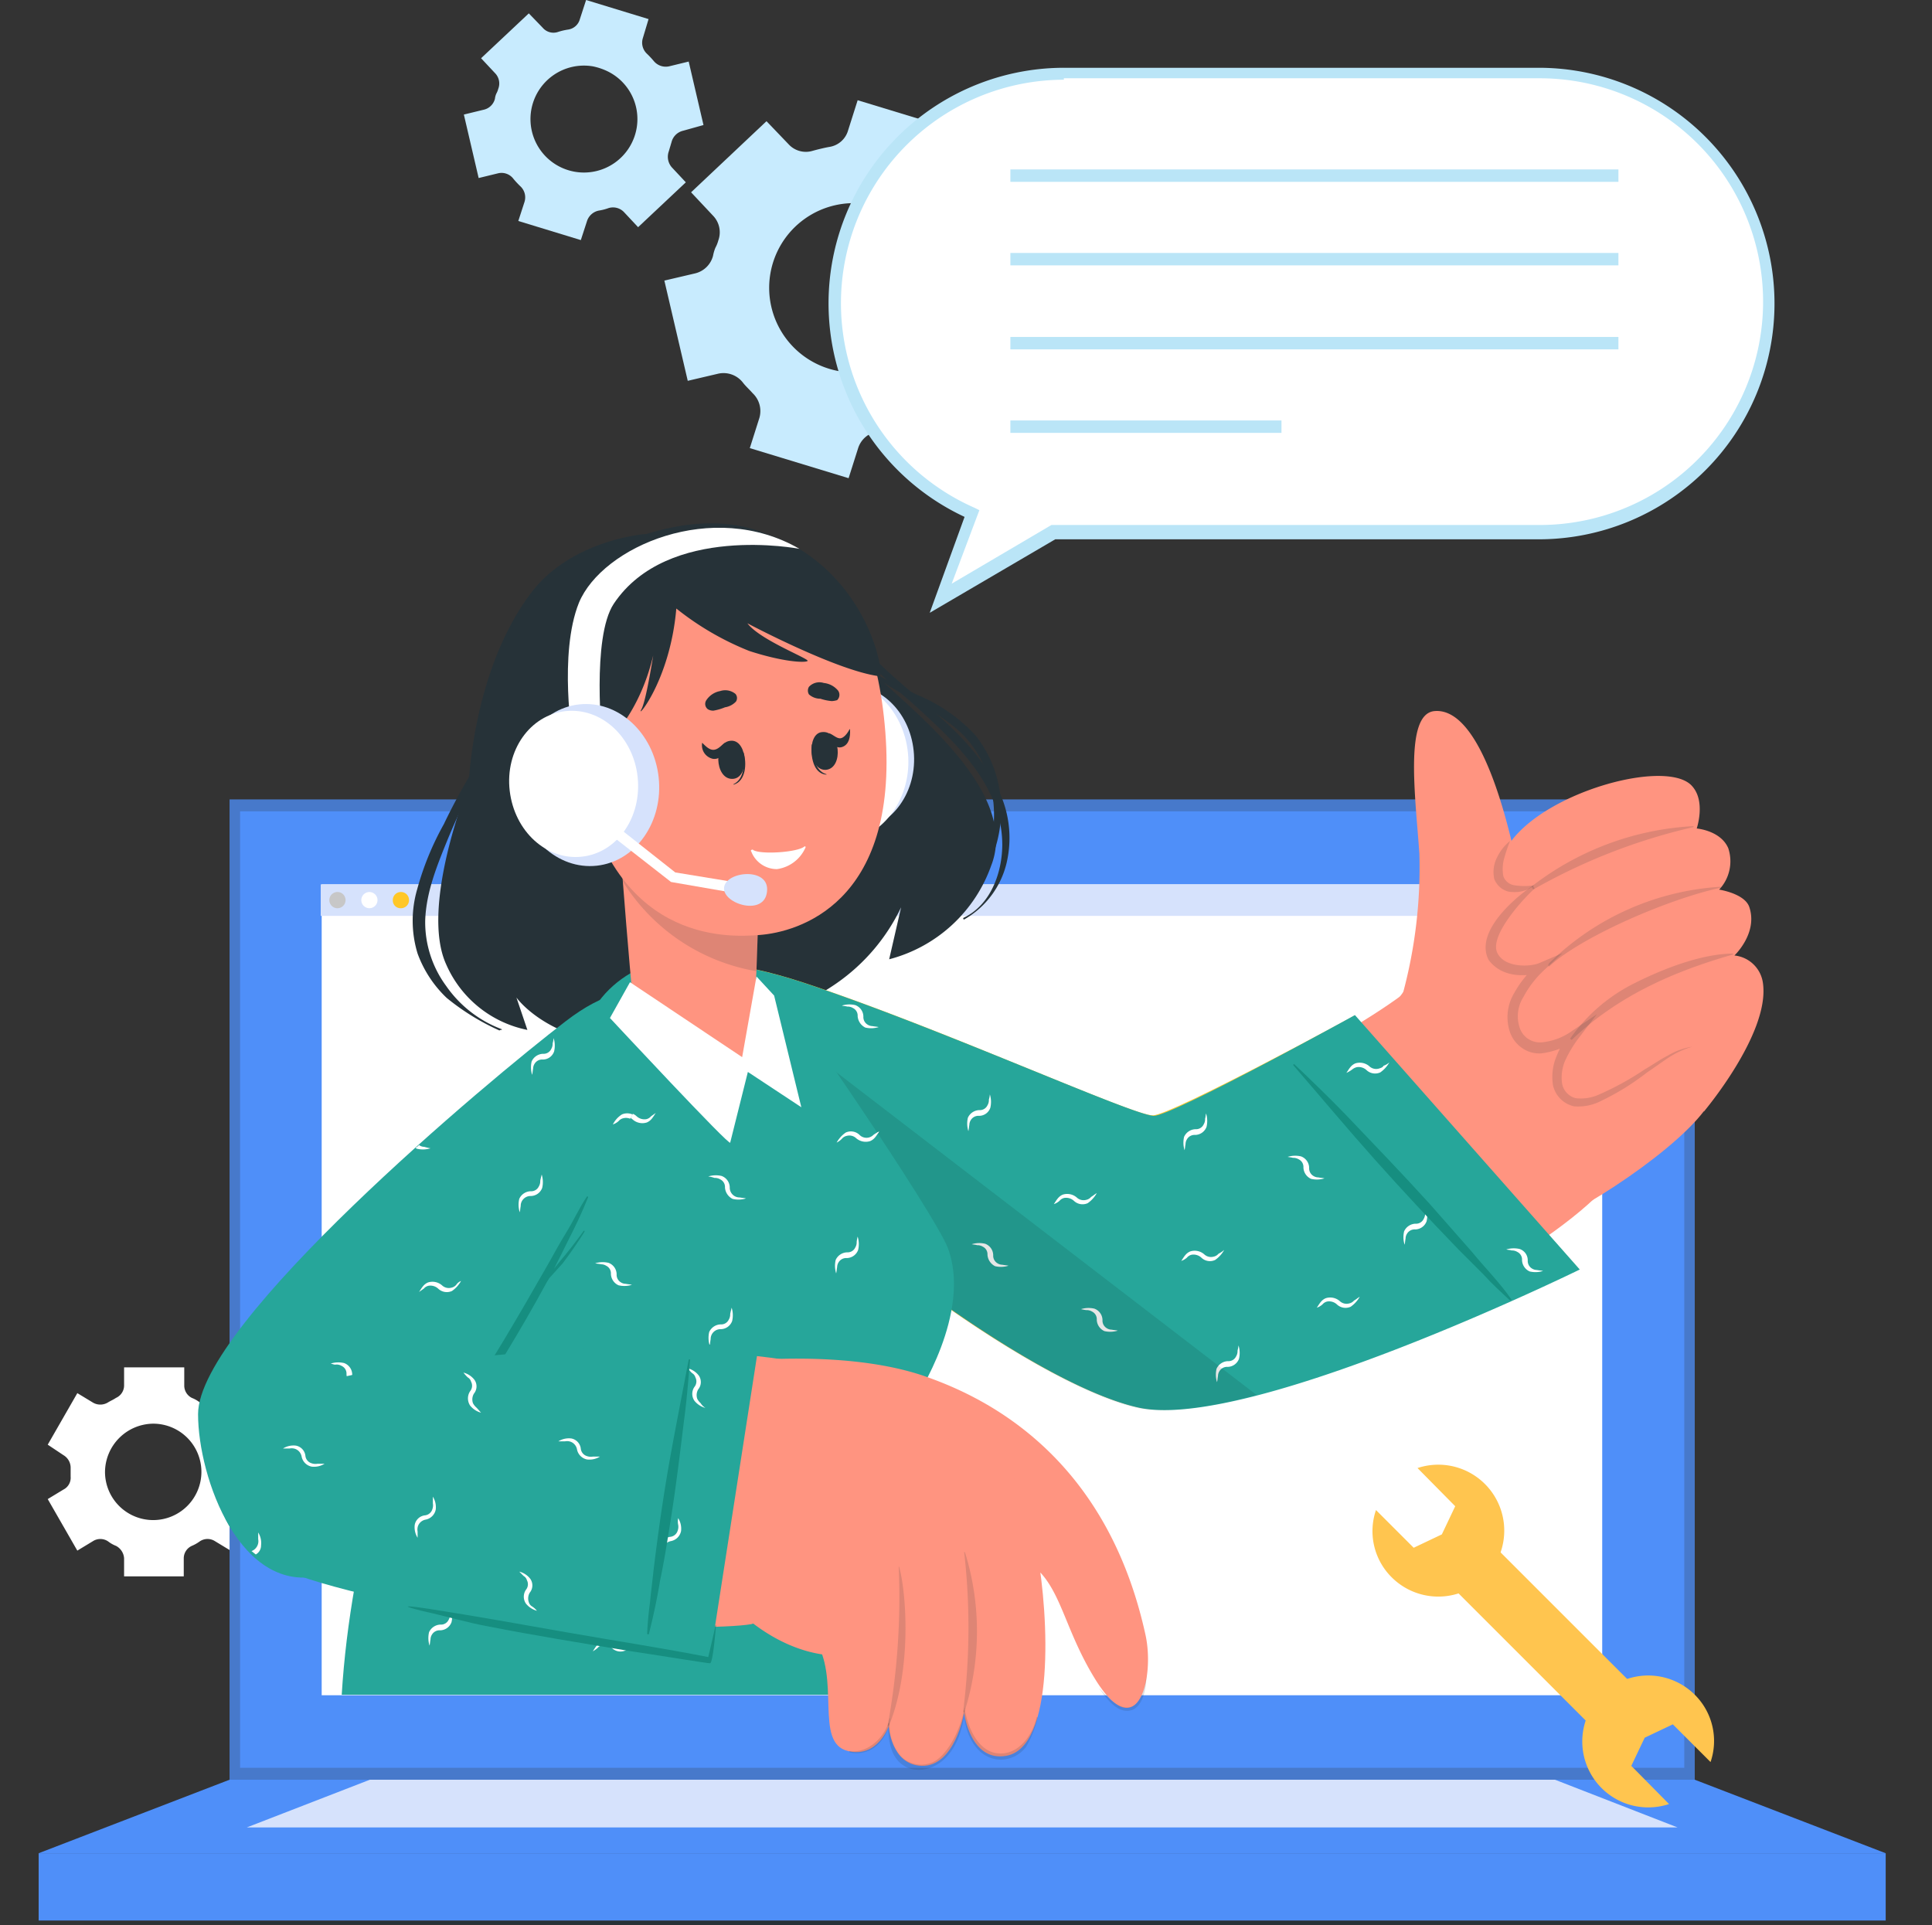 <svg xmlns="http://www.w3.org/2000/svg" width="197" height="196.319" viewBox="0 0 197 196.319">
    <rect x="0" y="0" width="197" height="196.319" fill="#333333" stroke="none"/>
    <defs>
        <style>
            .cls-1{fill:#fff}.cls-2,.cls-9{fill:#263238}.cls-4{fill:#4f8ff9}.cls-5{fill:#d6e2fc}.cls-7{fill:#ffc727}.cls-8{fill:#ff9480}.cls-9{opacity:.15}.cls-10{fill:#26a69a}.cls-11{fill:#168e80}.cls-13{fill:#dd6a57}.cls-14{fill:#ffc54f}.cls-15{fill:#c8ebfe}.cls-16{fill:#bae5f7}
        </style>
    </defs>
    <g id="Support_maintenance1" transform="translate(-47.5 -49)">
        <g id="Group_11405" transform="translate(47.5 49)">
            <path id="Path_2969" d="M59.106 344.455a1.487 1.487 0 0 1 .73 1.314v.876a1.35 1.35 0 0 1-.73 1.314l-1.606.973 3.017 5.256 1.606-.973a1.4 1.4 0 0 1 1.557.049 3.147 3.147 0 0 0 .779.438 1.546 1.546 0 0 1 .827 1.265v1.849h6.084v-1.849a1.394 1.394 0 0 1 .83-1.267 4.024 4.024 0 0 0 .779-.438 1.4 1.4 0 0 1 1.557-.049l1.606.973 3.017-5.3-1.606-.973a1.487 1.487 0 0 1-.73-1.314v-.876a1.467 1.467 0 0 1 .73-1.363l1.606-.973-3.017-5.256-1.606.973a1.4 1.4 0 0 1-1.557-.049 3.147 3.147 0 0 0-.779-.438 1.4 1.4 0 0 1-.779-1.265V335.5h-6.134v1.849a1.394 1.394 0 0 1-.827 1.265c-.292.195-.535.292-.779.438a1.492 1.492 0 0 1-1.557.049l-1.606-.973-3.018 5.256zm9.149-3.212a4.915 4.915 0 1 1-4.915 4.915 4.965 4.965 0 0 1 4.915-4.915z" class="cls-1" transform="translate(-52.633 -196.072)"/>
            <g id="freepik--Desk--inject-2" transform="translate(0 195.881)">
                <path id="Path_2970" d="M47.5 451.743l24.625-.146 24.625-.049L146 451.5l49.25.049 24.625.049 24.625.146-24.625.049-24.625.049-49.25.1-49.25-.1-24.625-.049z" class="cls-2" transform="translate(-47.5 -451.5)"/>
            </g>
            <g id="freepik--Device--inject-2" transform="translate(3.942 81.516)">
                <path id="Path_3355" fill="#4779cb" d="M0 0h149.4v99.96H0z" transform="translate(19.466)"/>
                <path id="Path_3353" d="M0 0h147.263v97.527H0z" class="cls-4" transform="translate(20.537 1.217)"/>
                <path id="Path_3354" d="M0 0h188.337v6.862H0z" class="cls-4" transform="translate(0 107.455)"/>
                <path id="Path_2971" d="M55.6 429.395l19.466-7.495h149.4l19.466 7.495z" class="cls-4" transform="translate(-55.6 -321.94)"/>
                <path id="Path_2972" d="M99.2 426.767l12.556-4.867h120.838l12.507 4.867z" class="cls-5" transform="translate(-77.982 -321.94)"/>
                <path id="Rectangle_1124" d="M0 0H130.571V82.684H0z" class="cls-1" transform="translate(28.859 8.663)"/>
                <path id="Rectangle_1125" d="M0 0H130.717V3.212H0z" class="cls-5" transform="translate(28.762 8.663)"/>
                <path id="Path_2973" fill="#c7c7c7" d="M118.155 236.727a.827.827 0 1 1-.827-.827.82.82 0 0 1 .827.827z" transform="translate(-86.862 -226.459)"/>
                <circle id="Ellipse_173" cx=".827" cy=".827" r=".827" class="cls-1" transform="translate(32.898 9.441)"/>
                <path id="Path_2974" d="M131.455 236.727a.82.82 0 0 1-.827.827.792.792 0 0 1-.827-.827.82.82 0 0 1 .827-.827.82.82 0 0 1 .827.827z" class="cls-7" transform="translate(-93.69 -226.459)"/>
            </g>
            <g id="freepik--Character--inject-2" transform="translate(20.196 53.36)">
                <path id="Path_2975" d="M148.807 165.728c-5.986 7.884-6.375 19.564-6.375 19.564s-5.013 12.41-2.287 18.347a11.509 11.509 0 0 0 8.273 6.667L147.3 207s2.871 4.137 10.609 4.867 17.228-2.969 22.046-6.327a19.81 19.81 0 0 0 6.57-7.738l-1.217 5.3a15.067 15.067 0 0 0 10.415-9.587c3.212-8.273-10.707-17.617-12.118-19.9-1.411-2.239-5.207-19.418-23.068-13.87.047-.051-7.594.533-11.73 5.983z" class="cls-2" transform="translate(-114.838 -158.645)"/>
                <path id="Path_2976" d="M142.99 235.469a12.043 12.043 0 0 1-5.6-4.38 10.952 10.952 0 0 1-2.141-6.716c.1-2.871 1.217-5.6 2.287-8.225 1.119-2.725 2.482-5.353 3.553-8.127a.131.131 0 0 0-.243-.1 63.124 63.124 0 0 0-3.7 6.667 29.541 29.541 0 0 0-2.725 6.667 11.441 11.441 0 0 0 .049 6.521 11.83 11.83 0 0 0 2.969 4.526 24.034 24.034 0 0 0 5.353 3.309c.049 0 .1 0 .1-.049.243 0 .195-.049.1-.1z" class="cls-2" transform="translate(-112.087 -183.905)"/>
                <path id="Path_2977" d="M233.961 189.567c-3.115-6.083-9.49-9.344-13.772-14.405-2.287-2.774-4.283-5.937-7.105-8.176-.049-.049-.146.049-.1.1 2.385 2.093 3.942 4.721 5.791 7.251a45.1 45.1 0 0 0 6.525 6.763c4.234 3.845 9.3 8.322 9.344 14.551 0 2.871-1.168 6.181-3.942 7.495-.1.049 0 .243.1.146a9.029 9.029 0 0 0 4.283-5.743 11.15 11.15 0 0 0-1.124-7.982z" class="cls-2" transform="translate(-152.64 -162.92)"/>
                <path id="Path_2978" d="M240.768 200.644a12.059 12.059 0 0 0-2.579-6.716 16.78 16.78 0 0 0-5.937-4.137c-2.482-1.168-5.11-2.287-6.911-4.526-.049-.1-.243.049-.1.1 2.871 3.65 7.495 4.915 10.95 7.835 3.942 3.309 4.721 8.906 3.066 13.626a19.146 19.146 0 0 1-5.207 7.495c-.049.049 0 .1.049.049 3.847-3.458 7.059-8.324 6.669-13.726z" class="cls-2" transform="translate(-158.912 -172.294)"/>
                <path id="Path_2979" d="M190 262.475c5.937 6.278 36.4 35.721 49.737 32.947 16.108-3.309 34.893-13.14 42.193-20.1 4.137-3.893-15.67-23.652-19.758-20.634-6.473 4.769-22.143 12.8-24.917 13.918s-26.085-10.853-39.663-15.622c-12.261-4.184-11.725 5.111-7.592 9.491z" class="cls-8" transform="translate(-139.488 -206.531)"/>
                <path id="Path_2980" d="M370.086 251.191c-3.6 4.769-14.7 11.68-18.055 12.264-3.309.633-15.67-17.909-14.6-21.17s14.405-18.444 20.294-19.953 16.108 23.944 12.361 28.859z" class="cls-8" transform="translate(-216.496 -191.305)"/>
                <path id="Path_2981" d="M341.4 226.844a49.278 49.278 0 0 0 1.7-14.308c-.389-5.743-1.557-14.21 1.509-14.551 6.327-.633 9.3 20.488 9.3 20.488s-.146 9.539-6.375 10.707a6.146 6.146 0 0 1-6.134-2.336z" class="cls-8" transform="translate(-218.567 -178.833)"/>
                <path id="Path_2982" d="M360.925 221.034c-.341 3.163 3.553 1.752 3.553 1.752s-5.061 3.358-4.185 6.765c.925 3.261 5.5 1.363 5.84 1.217-.292.146-4.867 3.455-3.6 6.716 1.363 3.455 5.645.73 5.937.584-.243.243-2.774 3.6-1.217 5.937 2.628 3.893 9.49-4.526 13.286-4.769 0 0 1.119 6.424 1.217 6.57 0 0 6.667-7.884 6.035-12.994a3.266 3.266 0 0 0-2.92-2.92s2.433-2.287 1.509-4.964c-.487-1.363-3.066-1.752-3.066-1.752a4.221 4.221 0 0 0 .925-4.234c-.779-1.8-3.212-2-3.212-2s.925-2.725-.438-4.283c-2.777-3.353-18.982 1.611-19.664 8.375z" class="cls-8" transform="translate(-228.213 -185.822)"/>
                <path id="Path_2983" d="M384.937 222.2a.067.067 0 0 0 0-.1 29.453 29.453 0 0 0-16.4 6.083c-.146.1 0 .389.146.341a60.029 60.029 0 0 1 16.254-6.324z" class="cls-9" transform="translate(-232.466 -191.219)"/>
                <path id="Path_2984" d="M389.478 234.9c.049 0 .049-.1 0-.1a27.332 27.332 0 0 0-17.471 7.787c-.146.146-.1.438.049.292 3.309-3.018 12.069-6.814 17.422-7.979z" class="cls-9" transform="translate(-234.234 -197.738)"/>
                <path id="Path_2985" d="M376.695 257.56c4.672-4.429 10.269-6.911 16.4-8.663.049 0 .049-.1-.049-.1-3.212.049-7.057 1.557-9.879 2.969a17.492 17.492 0 0 0-6.667 5.694s.1.197.195.1z" class="cls-9" transform="translate(-236.585 -204.925)"/>
                <path id="Path_2986" d="M363.653 234.5c-.146.146.243.243.049.389-.73.633-4.721 4.769-3.7 6.57.779 1.46 3.309 1.363 4.234.973l2.385-1.022-1.9 1.752a10.432 10.432 0 0 0-2.093 2.725 3.685 3.685 0 0 0-.389 3.115 2.17 2.17 0 0 0 2.239 1.509 6.278 6.278 0 0 0 3.115-1.168l2.531-1.7-1.9 2.482a12.436 12.436 0 0 0-1.314 2.19 4.34 4.34 0 0 0-.341 2.385 1.874 1.874 0 0 0 1.411 1.509 4.5 4.5 0 0 0 2.385-.389 29.169 29.169 0 0 0 4.672-2.579c.779-.438 1.509-.973 2.287-1.363a6.914 6.914 0 0 1 2.531-.925 9.184 9.184 0 0 0-2.433 1.119c-.73.487-1.46 1.022-2.19 1.509a25.256 25.256 0 0 1-4.623 2.871 5.1 5.1 0 0 1-2.823.584 2.832 2.832 0 0 1-2.141-2.141 5.351 5.351 0 0 1 .341-2.92 9.632 9.632 0 0 1 1.411-2.482l.681.73a8 8 0 0 1-3.6 1.411 3.06 3.06 0 0 1-2.044-.584 3.273 3.273 0 0 1-1.217-1.7 4.758 4.758 0 0 1 .487-3.893 10.646 10.646 0 0 1 2.385-2.92l.487.779c-1.217.438-3.991.827-5.5-1.217-1.604-3.122 3.603-7.015 4.577-7.599z" class="cls-9" transform="translate(-227.485 -197.584)"/>
                <path id="Path_2987" d="M364.608 229.726a6.853 6.853 0 0 1-2 0 1.418 1.418 0 0 1-1.168-.925 4.024 4.024 0 0 1 .049-1.7 17.333 17.333 0 0 1 .633-1.9 4.834 4.834 0 0 0-1.314 1.655 3.264 3.264 0 0 0-.292 2.239 2.175 2.175 0 0 0 .779.973 1.894 1.894 0 0 0 1.119.341 3.2 3.2 0 0 0 2.194-.683z" class="cls-9" transform="translate(-228.343 -192.81)"/>
                <path id="Path_2988" d="M256.323 256.2l22.877 25.839s-33.969 16.644-45.065 14.065c-11.1-2.531-33.969-19.758-43.945-32.12s-3.942-15.719 9.977-11.144 33.628 13.626 35.624 13.529 20.532-10.169 20.532-10.169z" class="cls-7" transform="translate(-138.406 -205.996)"/>
                <path id="Path_2989" d="M279.353 282.126s-33.969 16.644-45.065 14.064c-6.862-1.557-18.347-8.857-28.47-17.13-.049 0-.049-.049-.1-.1a107.888 107.888 0 0 1-15.378-14.94c-3.261-3.991-4.769-7.057-4.964-9.2a4.7 4.7 0 0 1 .049-1.168c.779-3.358 6.375-3.553 14.892-.73 13.967 4.623 33.628 13.578 35.623 13.529s20.488-10.269 20.488-10.269z" class="cls-10" transform="translate(-138.465 -206.034)"/>
                <path id="Path_2990" d="M251.1 309.577a2.594 2.594 0 0 1 1.363-.049 1.261 1.261 0 0 1 .827 1.168.9.9 0 0 0 .438.827.939.939 0 0 0 .487.146c.243.049.438.049.633.1a2.594 2.594 0 0 1-1.363.049 1.408 1.408 0 0 1-.779-1.168.856.856 0 0 0-.487-.827 1.038 1.038 0 0 0-.584-.146c-.097-.051-.34-.051-.535-.1z" class="cls-1" transform="translate(-172.212 -236.065)"/>
                <path id="Path_2991" d="M187.371 258.544a2.594 2.594 0 0 1-1.363.049 1.116 1.116 0 0 1-.73-.925 4.6 4.6 0 0 1 .049-1.168 1.33 1.33 0 0 1 .389.925.9.9 0 0 0 .438.827.939.939 0 0 0 .487.146 4.82 4.82 0 0 0 .73.146z" class="cls-1" transform="translate(-138.413 -208.878)"/>
                <path id="Path_2992" d="M317.3 291.277a2.594 2.594 0 0 1 1.363-.049 1.261 1.261 0 0 1 .827 1.168.9.9 0 0 0 .438.827.939.939 0 0 0 .487.146c.243.049.438.049.633.1a2.593 2.593 0 0 1-1.363.049 1.317 1.317 0 0 1-.779-1.168.856.856 0 0 0-.487-.827 1.038 1.038 0 0 0-.584-.146c-.146-.051-.292-.051-.535-.1z" class="cls-1" transform="translate(-206.196 -226.671)"/>
                <path id="Path_2993" d="M363.1 310.677a2.6 2.6 0 0 1 1.363-.049 1.214 1.214 0 0 1 .827 1.168.9.9 0 0 0 .438.827.939.939 0 0 0 .487.146c.243.049.438.049.633.1a2.594 2.594 0 0 1-1.363.049 1.317 1.317 0 0 1-.779-1.168.856.856 0 0 0-.487-.827 1.038 1.038 0 0 0-.584-.146c-.097-.051-.34-.051-.535-.1z" class="cls-1" transform="translate(-229.706 -236.629)"/>
                <path id="Path_2994" d="M274 323.177a2.594 2.594 0 0 1 1.363-.049 1.261 1.261 0 0 1 .827 1.168.9.9 0 0 0 .438.827.939.939 0 0 0 .487.146c.243.049.438.049.633.1a2.593 2.593 0 0 1-1.363.049 1.316 1.316 0 0 1-.779-1.168.856.856 0 0 0-.487-.827 1.037 1.037 0 0 0-.584-.146 4.344 4.344 0 0 1-.535-.1z" class="cls-1" transform="translate(-183.968 -243.046)"/>
                <path id="Path_2995" d="M223.9 259.577a2.594 2.594 0 0 1 1.363-.049 1.261 1.261 0 0 1 .827 1.168.9.9 0 0 0 .438.827.939.939 0 0 0 .487.146c.243.049.438.049.633.1a2.594 2.594 0 0 1-1.363.049 1.408 1.408 0 0 1-.779-1.168.856.856 0 0 0-.487-.827 1.038 1.038 0 0 0-.584-.146c-.146-.051-.389-.051-.535-.1z" class="cls-1" transform="translate(-158.25 -210.398)"/>
                <path id="Path_2996" d="M327.78 320.7a3.057 3.057 0 0 1-.925 1.022 1.28 1.28 0 0 1-1.411-.243 1.176 1.176 0 0 0-.973-.292.873.873 0 0 0-.487.292 1.684 1.684 0 0 1-.584.341c.243-.341.438-.779.925-.973a1.488 1.488 0 0 1 1.411.292 1.014 1.014 0 0 0 .973.243.873.873 0 0 0 .487-.292c.195-.098.341-.244.584-.39z" class="cls-1" transform="translate(-209.327 -241.834)"/>
                <path id="Path_2997" d="M272.68 299a3.055 3.055 0 0 1-.925 1.022 1.28 1.28 0 0 1-1.411-.243 1.176 1.176 0 0 0-.973-.292.873.873 0 0 0-.487.292 1.683 1.683 0 0 1-.584.341c.243-.341.438-.779.925-.973a1.488 1.488 0 0 1 1.411.292 1.014 1.014 0 0 0 .973.243.873.873 0 0 0 .487-.292c.243-.147.389-.29.584-.39z" class="cls-1" transform="translate(-181.042 -230.695)"/>
                <path id="Path_2998" d="M299.38 310.9a3.055 3.055 0 0 1-.925 1.022 1.251 1.251 0 0 1-1.411-.243 1.176 1.176 0 0 0-.973-.292.873.873 0 0 0-.487.292 1.683 1.683 0 0 1-.584.341c.243-.341.438-.779.925-.973a1.488 1.488 0 0 1 1.411.292 1.014 1.014 0 0 0 .973.243.873.873 0 0 0 .487-.292 3.027 3.027 0 0 0 .584-.39z" class="cls-1" transform="translate(-194.748 -236.804)"/>
                <path id="Path_2999" d="M333.98 271.6a3.058 3.058 0 0 1-.925 1.022 1.28 1.28 0 0 1-1.411-.243 1.176 1.176 0 0 0-.973-.292 1.145 1.145 0 0 0-.487.243 3.094 3.094 0 0 1-.584.341c.243-.341.438-.779.925-.973a1.488 1.488 0 0 1 1.411.292 1.014 1.014 0 0 0 .973.243c.146-.049.389-.1.487-.292a1.684 1.684 0 0 0 .584-.341z" class="cls-1" transform="translate(-212.51 -216.629)"/>
                <path id="Path_3000" d="M204.167 268.8a2.594 2.594 0 0 1 .049 1.363 1.261 1.261 0 0 1-1.168.827.9.9 0 0 0-.827.438.939.939 0 0 0-.146.487c-.049.243-.049.438-.1.633a2.594 2.594 0 0 1-.049-1.363 1.408 1.408 0 0 1 1.168-.779.856.856 0 0 0 .827-.487 1.038 1.038 0 0 0 .146-.584 4.338 4.338 0 0 1 .1-.535z" class="cls-1" transform="translate(-146.936 -215.192)"/>
                <path id="Path_3001" d="M343.867 302.1a2.594 2.594 0 0 1 .049 1.363 1.261 1.261 0 0 1-1.168.827.9.9 0 0 0-.827.438.939.939 0 0 0-.146.487c-.049.243-.049.438-.1.633a2.594 2.594 0 0 1-.049-1.363 1.317 1.317 0 0 1 1.168-.779.856.856 0 0 0 .827-.487 1.038 1.038 0 0 0 .146-.584 1.244 1.244 0 0 1 .1-.535z" class="cls-1" transform="translate(-218.649 -232.286)"/>
                <path id="Path_3002" d="M304.567 330.9a2.594 2.594 0 0 1 .049 1.363 1.261 1.261 0 0 1-1.168.827.9.9 0 0 0-.827.438.939.939 0 0 0-.146.487c-.049.243-.049.438-.1.633a2.594 2.594 0 0 1-.049-1.363 1.316 1.316 0 0 1 1.168-.779.856.856 0 0 0 .827-.487 1.038 1.038 0 0 0 .146-.584 3.625 3.625 0 0 0 .1-.535z" class="cls-1" transform="translate(-198.475 -247.07)"/>
                <path id="Path_3003" d="M297.767 282.3a2.6 2.6 0 0 1 .049 1.363 1.261 1.261 0 0 1-1.168.827.9.9 0 0 0-.827.438.938.938 0 0 0-.146.487c-.049.243-.049.438-.1.633a2.594 2.594 0 0 1-.049-1.363 1.317 1.317 0 0 1 1.168-.779.856.856 0 0 0 .827-.487 1.038 1.038 0 0 0 .146-.584c.051-.146.051-.34.1-.535z" class="cls-1" transform="translate(-194.984 -222.122)"/>
                <path id="Path_3004" d="M252.467 278.3a2.594 2.594 0 0 1 .049 1.363 1.214 1.214 0 0 1-1.168.827.9.9 0 0 0-.827.438.939.939 0 0 0-.146.487c-.049.243-.049.438-.1.633a2.594 2.594 0 0 1-.049-1.363 1.316 1.316 0 0 1 1.168-.779.856.856 0 0 0 .827-.487 1.038 1.038 0 0 0 .146-.584 2.647 2.647 0 0 0 .1-.535z" class="cls-1" transform="translate(-171.73 -220.069)"/>
                <path id="Path_3005" d="M227.2 308.441c-.049 0-.049-.049-.1-.1a2.107 2.107 0 0 0 .049-.243.828.828 0 0 0 .051.343z" class="cls-1" transform="translate(-159.892 -235.366)"/>
                <path id="Path_3006" d="M222.8 287.195a3.056 3.056 0 0 1 .925-1.022 1.266 1.266 0 0 1 1.411.243 1 1 0 0 0 1.411 0 3.09 3.09 0 0 1 .584-.341c-.243.341-.438.779-.925.973a1.488 1.488 0 0 1-1.411-.292 1.014 1.014 0 0 0-.973-.243.873.873 0 0 0-.487.292 1.862 1.862 0 0 1-.535.39z" class="cls-1" transform="translate(-157.685 -224.048)"/>
                <path id="Path_3007" d="M340.726 295.978c-1.168-1.7-2.725-3.261-4.039-4.867-1.363-1.557-2.823-3.212-4.283-4.867-2.823-3.115-5.694-6.083-8.614-9.149-1.7-1.752-3.455-3.455-5.207-5.11-.049-.049-.146.049-.1.1 2.774 3.212 5.5 6.473 8.322 9.636s5.645 6.181 8.565 9.2l2.531 2.531c.827.925 1.752 1.752 2.628 2.579.149.045.246-.004.197-.053z" class="cls-11" transform="translate(-206.798 -216.821)"/>
                <path id="Path_3008" d="M246.355 295.048c-4.964 1.314-9.344 1.9-12.167 1.314-6.862-1.557-18.347-8.857-28.47-17.13-.049 0-.049-.049-.1-.1a107.886 107.886 0 0 1-15.378-14.94c-3.261-3.991-4.769-7.057-4.964-9.2a4.7 4.7 0 0 1 .049-1.168c.341-1.557 1.752-2.433 3.942-2.628z" opacity="0.1" transform="translate(-138.413 -206.157)"/>
                <path id="Path_3009" d="M177.645 294.451l5.355 30.27h-63.9c1.8-29.589 18.98-61.854 26.523-71.1 3.8-4.623 11.29-5.6 16.984-1.849 1.363.925 17.033 23.992 18.3 27.4 2.481 6.616-3.262 15.279-3.262 15.279z" class="cls-10" transform="translate(-104.452 -205.268)"/>
                <path id="Path_3010" d="M195.9 295.377a2.594 2.594 0 0 1 1.363-.049 1.261 1.261 0 0 1 .827 1.168 1 1 0 0 0 1.022 1.022c.243.049.438.049.633.1a2.6 2.6 0 0 1-1.363.049 1.408 1.408 0 0 1-.779-1.168.856.856 0 0 0-.487-.827 1.037 1.037 0 0 0-.584-.146 2.971 2.971 0 0 0-.632-.149z" class="cls-1" transform="translate(-143.876 -228.775)"/>
                <path id="Path_3011" d="M204.4 349.777a2.594 2.594 0 0 1 1.363-.049 1.261 1.261 0 0 1 .827 1.168.9.9 0 0 0 .438.827.939.939 0 0 0 .487.146c.243.049.438.049.633.1a2.594 2.594 0 0 1-1.363.049 1.316 1.316 0 0 1-.779-1.168.856.856 0 0 0-.487-.827 1.038 1.038 0 0 0-.584-.146 3.176 3.176 0 0 1-.535-.1z" class="cls-1" transform="translate(-148.239 -256.701)"/>
                <path id="Path_3012" d="M172.2 313.577a2.594 2.594 0 0 1 1.363-.049 1.261 1.261 0 0 1 .827 1.168.9.9 0 0 0 .438.827.939.939 0 0 0 .487.146c.243.049.438.049.633.1a2.594 2.594 0 0 1-1.363.049 1.316 1.316 0 0 1-.779-1.168.856.856 0 0 0-.487-.827.939.939 0 0 0-.487-.146c-.243-.051-.389-.051-.632-.1z" class="cls-1" transform="translate(-131.71 -238.118)"/>
                <path id="Path_3013" d="M154.7 369.377a2.594 2.594 0 0 1 1.363-.049 1.261 1.261 0 0 1 .827 1.168.9.9 0 0 0 .438.827.939.939 0 0 0 .487.146c.243.049.438.049.633.1a2.593 2.593 0 0 1-1.363.049 1.316 1.316 0 0 1-.779-1.168.856.856 0 0 0-.487-.827 1.038 1.038 0 0 0-.584-.146 2.645 2.645 0 0 0-.535-.1z" class="cls-1" transform="translate(-122.726 -266.762)"/>
                <path id="Path_3014" d="M233.3 396.477a2.594 2.594 0 0 1 1.363-.049 1.261 1.261 0 0 1 .827 1.168.9.9 0 0 0 .438.827.939.939 0 0 0 .487.146c.243.049.438.049.633.1a2.594 2.594 0 0 1-1.363.049 1.317 1.317 0 0 1-.779-1.168.856.856 0 0 0-.487-.827 1.038 1.038 0 0 0-.584-.146c-.097-.051-.34-.051-.535-.1z" class="cls-1" transform="translate(-163.075 -280.674)"/>
                <path id="Path_3015" d="M124.155 375.881a2.594 2.594 0 0 1-1.363.049 1.616 1.616 0 0 0-.292-.146c.049-.146.049-.341.1-.584a.481.481 0 0 0 .341.341.939.939 0 0 0 .487.146 4.146 4.146 0 0 0 .727.194z" class="cls-1" transform="translate(-106.197 -269.811)"/>
                <path id="Path_3016" d="M181.7 255.977a2.594 2.594 0 0 1 1.363-.049 1.261 1.261 0 0 1 .827 1.168.9.9 0 0 0 .438.827.939.939 0 0 0 .487.146c.243.049.438.049.633.1a2.594 2.594 0 0 1-1.363.049 1.316 1.316 0 0 1-.779-1.168.856.856 0 0 0-.487-.827 1.038 1.038 0 0 0-.584-.146 2.642 2.642 0 0 0-.535-.1z" class="cls-1" transform="translate(-136.587 -208.55)"/>
                <path id="Path_3017" d="M223.983 334.8a3.056 3.056 0 0 1-.925 1.022 1.251 1.251 0 0 1-1.411-.243 1.176 1.176 0 0 0-.973-.292.873.873 0 0 0-.487.292 2.957 2.957 0 0 1-.487.341c.243-.341.438-.779.925-.973a1.488 1.488 0 0 1 1.411.292 1.014 1.014 0 0 0 .973.243.873.873 0 0 0 .487-.292 1.017 1.017 0 0 1 .487-.39z" class="cls-1" transform="translate(-156.094 -249.072)"/>
                <path id="Path_3018" d="M142.047 317.4a3.055 3.055 0 0 1-.925 1.022 1.247 1.247 0 0 1-1.022 0l.146-.438a1.1 1.1 0 0 0 .681.049 1.3 1.3 0 0 0 .487-.292c.243-.098.386-.241.633-.341z" class="cls-1" transform="translate(-115.232 -240.14)"/>
                <path id="Path_3019" d="M139.583 354.9a3.056 3.056 0 0 1-.925 1.022 1.28 1.28 0 0 1-1.411-.243 1.176 1.176 0 0 0-.973-.292.873.873 0 0 0-.487.292 2.954 2.954 0 0 1-.487.341c.243-.341.438-.779.925-.973a1.488 1.488 0 0 1 1.411.292 1.014 1.014 0 0 0 .973.243 1.3 1.3 0 0 0 .487-.292.8.8 0 0 1 .487-.39z" class="cls-1" transform="translate(-112.768 -259.391)"/>
                <path id="Path_3020" d="M175.983 392.7a3.056 3.056 0 0 1-.925 1.022 1.251 1.251 0 0 1-1.411-.243 1.176 1.176 0 0 0-.973-.292.873.873 0 0 0-.487.292 2.956 2.956 0 0 1-.487.341c.243-.341.438-.779.925-.973a1.488 1.488 0 0 1 1.411.292 1.014 1.014 0 0 0 .973.243.873.873 0 0 0 .487-.292c.146-.098.292-.244.487-.39z" class="cls-1" transform="translate(-131.453 -278.795)"/>
                <path id="Path_3021" d="M178.734 346.777a3.056 3.056 0 0 1-.925 1.022 1.28 1.28 0 0 1-1.411-.243 1.048 1.048 0 0 0-1.411-.049 2.953 2.953 0 0 1-.487.341c.243-.341.389-.779.925-.973a1.2 1.2 0 0 1 1.411.292 1.014 1.014 0 0 0 .973.243.873.873 0 0 0 .487-.292 1.135 1.135 0 0 1 .438-.341z" class="cls-1" transform="translate(-132.891 -255.21)"/>
                <path id="Path_3022" d="M209.38 385a3.056 3.056 0 0 1-.925 1.022 1.251 1.251 0 0 1-1.411-.243 1.177 1.177 0 0 0-.973-.292.874.874 0 0 0-.487.292 3.09 3.09 0 0 1-.584.341c.243-.341.438-.779.925-.973a1.488 1.488 0 0 1 1.411.292 1.014 1.014 0 0 0 .973.243.873.873 0 0 0 .487-.292 5.956 5.956 0 0 1 .584-.39z" class="cls-1" transform="translate(-148.547 -274.842)"/>
                <path id="Path_3023" d="M204.167 268.8a2.594 2.594 0 0 1 .049 1.363 1.261 1.261 0 0 1-1.168.827.9.9 0 0 0-.827.438.939.939 0 0 0-.146.487c-.049.243-.049.438-.1.633a2.594 2.594 0 0 1-.049-1.363 1.408 1.408 0 0 1 1.168-.779.856.856 0 0 0 .827-.487 1.038 1.038 0 0 0 .146-.584 4.338 4.338 0 0 1 .1-.535z" class="cls-1" transform="translate(-146.936 -215.192)"/>
                <path id="Path_3024" d="M229.767 366a2.594 2.594 0 0 1 .049 1.363 1.261 1.261 0 0 1-1.168.827.9.9 0 0 0-.827.438.939.939 0 0 0-.146.487c-.049.243-.049.438-.1.633a2.594 2.594 0 0 1-.049-1.363 1.316 1.316 0 0 1 1.168-.779.856.856 0 0 0 .827-.487 1.038 1.038 0 0 0 .146-.584 3.179 3.179 0 0 1 .1-.535z" class="cls-1" transform="translate(-160.077 -265.089)"/>
                <path id="Path_3025" d="M224.767 308.1a2.594 2.594 0 0 1 .049 1.363 1.261 1.261 0 0 1-1.168.827.9.9 0 0 0-.827.438.939.939 0 0 0-.146.487c-.049.243-.049.438-.1.633a2.6 2.6 0 0 1-.049-1.363 1.316 1.316 0 0 1 1.168-.779.856.856 0 0 0 .827-.487 1.038 1.038 0 0 0 .146-.584 4.342 4.342 0 0 1 .1-.535z" class="cls-1" transform="translate(-157.511 -235.366)"/>
                <path id="Path_3026" d="M198.316 323a2.594 2.594 0 0 1 .049 1.363 1.261 1.261 0 0 1-1.168.827 1 1 0 0 0-1.022 1.022c-.049.243-.049.438-.1.633a2.594 2.594 0 0 1-.049-1.363 1.316 1.316 0 0 1 1.168-.779.856.856 0 0 0 .827-.487 1.038 1.038 0 0 0 .146-.584c.051-.243.1-.437.149-.632z" class="cls-1" transform="translate(-143.907 -243.015)"/>
                <path id="Path_3027" d="M139.567 386.1a2.594 2.594 0 0 1 .049 1.363 1.261 1.261 0 0 1-1.168.827.9.9 0 0 0-.827.438.939.939 0 0 0-.146.487c-.049.243-.049.438-.1.633a2.594 2.594 0 0 1-.049-1.363 1.316 1.316 0 0 1 1.168-.779.856.856 0 0 0 .827-.487 1.038 1.038 0 0 0 .146-.584 3.175 3.175 0 0 1 .1-.535z" class="cls-1" transform="translate(-113.774 -275.407)"/>
                <path id="Path_3028" d="M158.516 295.1a2.594 2.594 0 0 1 .049 1.363 1.261 1.261 0 0 1-1.168.827 1 1 0 0 0-1.022 1.022c-.049.243-.049.438-.1.633a2.594 2.594 0 0 1-.049-1.363 1.317 1.317 0 0 1 1.168-.779.856.856 0 0 0 .827-.487 1.038 1.038 0 0 0 .146-.584c.051-.243.1-.437.149-.632z" class="cls-1" transform="translate(-123.476 -228.693)"/>
                <path id="Path_3029" d="M158.516 333.2a2.594 2.594 0 0 1 .049 1.363 1.261 1.261 0 0 1-1.168.827 1 1 0 0 0-1.022 1.022c-.049.243-.049.438-.1.633a2.594 2.594 0 0 1-.049-1.363 1.316 1.316 0 0 1 1.168-.779.856.856 0 0 0 .827-.487 1.037 1.037 0 0 0 .146-.584 2.415 2.415 0 0 1 .149-.632z" class="cls-1" transform="translate(-123.476 -248.251)"/>
                <path id="Path_3030" d="M189.167 366a2.6 2.6 0 0 1 .049 1.363 1.261 1.261 0 0 1-1.168.827.9.9 0 0 0-.827.438.939.939 0 0 0-.146.487c-.049.243-.049.438-.1.633a2.594 2.594 0 0 1-.049-1.363 1.316 1.316 0 0 1 1.168-.779.856.856 0 0 0 .827-.487 1.038 1.038 0 0 0 .146-.584c.051-.146.051-.292.1-.535z" class="cls-1" transform="translate(-139.236 -265.089)"/>
                <path id="Path_3031" d="M222.8 287.195a3.056 3.056 0 0 1 .925-1.022 1.266 1.266 0 0 1 1.411.243 1 1 0 0 0 1.411 0 3.09 3.09 0 0 1 .584-.341c-.243.341-.438.779-.925.973a1.488 1.488 0 0 1-1.411-.292 1.014 1.014 0 0 0-.973-.243.873.873 0 0 0-.487.292 1.862 1.862 0 0 1-.535.39z" class="cls-1" transform="translate(-157.685 -224.048)"/>
                <path id="Path_3032" d="M176.1 283.295a3.057 3.057 0 0 1 .925-1.022 1.28 1.28 0 0 1 1.411.243 1.176 1.176 0 0 0 .973.292.873.873 0 0 0 .487-.292c.146-.1.341-.243.487-.341-.243.341-.438.779-.925.973a1.488 1.488 0 0 1-1.411-.292 1.014 1.014 0 0 0-.973-.243.873.873 0 0 0-.487.292c-.195.146-.292.341-.487.39z" class="cls-1" transform="translate(-133.712 -222.046)"/>
                <path id="Path_3033" d="M127.7 261.093c-8.517 7.008-39.03 33.044-37.181 42.193 1.849 9.344 8.906 16.887 14.356 11.68 4.526-4.283 24.382-36.256 27.983-44.724 3.452-8.127 3.208-16.108-5.158-9.149z" class="cls-13" transform="translate(-89.736 -209.87)"/>
                <path id="Path_3034" d="M89 300.041c0 6.473 4.331 18.639 12.751 16.4 5.5-1.46 28.324-39.176 32.071-48.131 4.283-10.366.584-14.405-7.349-8.322C118.589 266.023 89 290.794 89 300.041z" class="cls-10" transform="translate(-89 -209.204)"/>
                <path id="Path_3035" d="M136.109 289.241a2.594 2.594 0 0 1-1.363.049c-.049 0-.1-.049-.146-.1.1-.1.243-.146.341-.292l.049.049a.939.939 0 0 0 .487.146 5.42 5.42 0 0 0 .632.148z" class="cls-1" transform="translate(-112.408 -225.51)"/>
                <path id="Path_3036" d="M116.8 334.577a2.594 2.594 0 0 1 1.363-.049 1.261 1.261 0 0 1 .827 1.168.9.9 0 0 0 .438.827.939.939 0 0 0 .487.146c.243.049.438.049.633.1a2.594 2.594 0 0 1-1.363.049 1.317 1.317 0 0 1-.779-1.168.856.856 0 0 0-.487-.827 1.038 1.038 0 0 0-.584-.146c-.146.046-.34-.051-.535-.1z" class="cls-1" transform="translate(-103.271 -248.898)"/>
                <path id="Path_3037" d="M120.144 372.512a2.939 2.939 0 0 1-.389.389 1.279 1.279 0 0 0-.438-.681 1.038 1.038 0 0 0-.584-.146c-.243-.049-.438-.049-.633-.1a2.593 2.593 0 0 1 1.363-.049 1.011 1.011 0 0 1 .681.587z" class="cls-1" transform="translate(-103.938 -268.097)"/>
                <path id="Path_3038" d="M139.583 317.4a3.055 3.055 0 0 1-.925 1.022 1.28 1.28 0 0 1-1.411-.243 1.176 1.176 0 0 0-.973-.292.873.873 0 0 0-.487.292c-.146.1-.341.243-.487.341.243-.341.438-.779.925-.973a1.488 1.488 0 0 1 1.411.292 1.014 1.014 0 0 0 .973.243.873.873 0 0 0 .487-.292 1.016 1.016 0 0 1 .487-.39z" class="cls-1" transform="translate(-112.768 -240.14)"/>
                <path id="Path_3039" d="M161.067 266.5a2.594 2.594 0 0 1 .049 1.363 1.214 1.214 0 0 1-1.168.827.9.9 0 0 0-.827.438.939.939 0 0 0-.146.487c-.049.243-.049.438-.1.633a2.594 2.594 0 0 1-.049-1.363 1.316 1.316 0 0 1 1.168-.779.856.856 0 0 0 .827-.487 1.038 1.038 0 0 0 .146-.584 2.647 2.647 0 0 0 .1-.535z" class="cls-1" transform="translate(-124.811 -214.011)"/>
                <path id="Path_3040" d="M158.516 295.1a2.594 2.594 0 0 1 .049 1.363 1.261 1.261 0 0 1-1.168.827 1 1 0 0 0-1.022 1.022c-.049.243-.049.438-.1.633a2.594 2.594 0 0 1-.049-1.363 1.317 1.317 0 0 1 1.168-.779.856.856 0 0 0 .827-.487 1.038 1.038 0 0 0 .146-.584c.051-.243.1-.437.149-.632z" class="cls-1" transform="translate(-123.476 -228.693)"/>
                <path id="Path_3041" d="M103.667 356a2.594 2.594 0 0 1 .049 1.363 1.214 1.214 0 0 1-1.168.827.9.9 0 0 0-.827.438.939.939 0 0 0-.146.487c-.049.243-.049.438-.1.633a2.594 2.594 0 0 1-.049-1.363 1.317 1.317 0 0 1 1.168-.779.856.856 0 0 0 .827-.487 1.038 1.038 0 0 0 .146-.584 3.18 3.18 0 0 1 .1-.535z" class="cls-1" transform="translate(-95.345 -259.955)"/>
                <path id="Path_3042" d="M177.9 282.385a1 1 0 0 1-.243.438 1.1 1.1 0 0 0-.681-.049.873.873 0 0 0-.487.292 1.683 1.683 0 0 1-.584.341 2.569 2.569 0 0 1 .925-1.022 1.363 1.363 0 0 1 1.07 0z" class="cls-1" transform="translate(-133.609 -222.109)"/>
                <path id="Path_3043" d="M145.453 303.2c-.779 1.071-1.557 2.093-2.433 3.115l-.584.73c.487-.973 1.022-2 1.46-2.92.73-1.411 1.411-2.871 2-4.331.049-.1-.1-.146-.146-.049-.779 1.168-1.363 2.482-2.093 3.65s-1.411 2.482-2.093 3.65c-1.411 2.482-2.823 4.915-4.283 7.349-2.92 4.867-6.083 9.539-9.3 14.162-.925 1.314-1.8 2.579-2.774 3.893s-1.849 2.628-2.823 3.942c-.049.049.049.1.049.049.925-1.119 1.849-2.19 2.774-3.261s1.752-2.19 2.579-3.309c1.752-2.239 3.358-4.575 5.013-6.862q4.818-7.081 8.906-14.6l.243-.389c.438-.487.925-1.022 1.363-1.509.779-1.022 1.509-2.093 2.19-3.163.099-.147-.001-.196-.048-.147z" class="cls-11" transform="translate(-106.131 -231.05)"/>
                <path id="Path_3044" d="M190.962 236.546s1.849 7.641-.341 8.663c-4.185 2-11.534-4.185-12.069-5.256-.1-.292-.73-7.592-1.168-13.286-.292-3.65-.584-6.667-.584-6.667l14.551 5.743-.341 10.025z" class="cls-8" transform="translate(-134.071 -190.141)"/>
                <path id="Path_3045" d="M191.351 225.791l-.341 10.025a20 20 0 0 1-13.626-9.149c-.292-3.65-.584-6.667-.584-6.667l1.8.681z" class="cls-9" transform="translate(-134.071 -190.141)"/>
                <path id="Path_3046" d="M212.184 200.281c.243 4.137 3.309 7.251 6.911 7.105s6.375-3.65 6.132-7.787-3.309-7.251-6.911-7.105c-3.601.195-6.375 3.699-6.132 7.787z" class="cls-5" transform="translate(-152.228 -176.019)"/>
                <path id="Path_3047" d="M207.886 200.05c.243 4.575 3.7 8.127 7.738 7.884 3.991-.243 7.057-4.137 6.813-8.663s-3.7-8.127-7.738-7.884c-3.991.195-7.057 4.089-6.813 8.663z" class="cls-1" transform="translate(-150.022 -175.447)"/>
                <path id="Path_3048" d="M199.381 180.581c1.363 17.568-9 20.391-12.8 20.683-3.455.292-15.232.73-18.347-16.644-3.163-17.374 4.575-23.554 12.41-24.576s17.374 2.968 18.737 20.537z" class="cls-8" transform="translate(-129.302 -159.287)"/>
                <path id="Path_3049" d="M219.22 193.869a5 5 0 0 1-1.168-.243 1.744 1.744 0 0 1-1.168-.438.746.746 0 0 1 0-.779 1.457 1.457 0 0 1 1.509-.389 2.179 2.179 0 0 1 1.46.779.744.744 0 0 1-.1.973 2.513 2.513 0 0 1-.533.097z" class="cls-2" transform="translate(-154.592 -175.738)"/>
                <path id="Path_3050" d="M196.1 195.715a5.3 5.3 0 0 0 1.168-.341 1.929 1.929 0 0 0 1.119-.584.655.655 0 0 0-.049-.779 1.64 1.64 0 0 0-1.557-.292 2.153 2.153 0 0 0-1.411.925.682.682 0 0 0 .146.925 1.02 1.02 0 0 0 .584.146z" class="cls-2" transform="translate(-143.539 -176.612)"/>
                <path id="Path_3051" d="M202.2 206.686c0-.049-.049.049-.049.1.146 1.168.1 2.579-.973 3.115-.049 0 0 .049 0 .049 1.265-.344 1.362-2.193 1.022-3.264z" class="cls-2" transform="translate(-146.574 -183.3)"/>
                <path id="Path_3052" d="M199.362 204.2c-1.9 0-1.752 3.893.049 3.893s1.605-3.893-.049-3.893z" class="cls-2" transform="translate(-144.953 -182.03)"/>
                <path id="Path_3053" d="M196.887 204.679c-.341.243-.633.633-1.071.681s-.827-.341-1.168-.681c-.049-.049-.049 0-.049.049a1.411 1.411 0 0 0 1.119 1.557c.779.1 1.217-.633 1.363-1.363.05-.146-.048-.292-.194-.243z" class="cls-2" transform="translate(-143.209 -182.266)"/>
                <path id="Path_3054" d="M217.564 204.986c0-.049.1.049.1.1 0 1.168.243 2.579 1.363 2.92.049 0 .049.049 0 .049-1.317-.1-1.609-1.901-1.463-3.069z" class="cls-2" transform="translate(-154.979 -182.427)"/>
                <path id="Path_3055" d="M218.591 202.388c1.9-.243 2.239 3.65.438 3.845-1.801.146-1.995-3.699-.438-3.845z" class="cls-2" transform="translate(-154.984 -181.095)"/>
                <path id="Path_3056" d="M221.227 202.217c.341.146.681.487 1.022.487s.73-.438.973-.925c0-.049.049 0 .049.049.049.73-.1 1.509-.779 1.752s-1.168-.389-1.411-1.119c-.049-.05 0-.293.146-.244z" class="cls-2" transform="translate(-156.793 -180.777)"/>
                <path id="Path_3057" d="M205.056 226.689c.779.487 4.477.243 5.207-.341l.1-.049.049.1a3.73 3.73 0 0 1-2.92 2.239 2.8 2.8 0 0 1-2.628-1.8c-.148-.149.192-.246.192-.149z" class="cls-1" transform="translate(-148.458 -193.375)"/>
                <path id="Path_3058" d="M165.634 182.732c1.9 0 7.154-5.013 7.787-14.259 0 0-1.119 8.225-1.8 9.49-.681 1.217 2.92-2.823 3.553-10.269a29.234 29.234 0 0 0 7.446 4.331c3.455 1.119 5.645 1.217 5.937 1.022s-4.867-2.141-6.132-3.845c0 0 9.149 4.867 13.48 5.4.487.049-.633-7.592-7.105-12.264s-14.989-3.115-17.958-.487c0 0-3.358.292-7.251 5.061-3.991 4.772-.049 15.868 2.043 15.82z" class="cls-2" transform="translate(-126.409 -159.004)"/>
                <path id="Path_3059" d="M167.2 208.371s-3.8-5.5-6.327-4.185c-2.531 1.363.341 9.344 3.212 10.463a2.955 2.955 0 0 0 3.942-1.46c0-.049.049-.049.049-.1z" class="cls-13" transform="translate(-125.394 -181.919)"/>
                <path id="Path_3060" d="M163.762 209.1v.049c2.044.827 3.115 2.774 3.845 4.721a1.653 1.653 0 0 0-2.482-.438c-.049.049 0 .1.049.1a1.9 1.9 0 0 1 2.044.681 9.243 9.243 0 0 1 .973 1.655c.1.146.438.1.341-.1v-.049c-.001-2.677-1.948-6.327-4.77-6.619z" class="cls-2" transform="translate(-127.359 -184.546)"/>
                <path id="Path_3061" d="M170.665 223.633a.633.633 0 1 1-.633-.633.644.644 0 0 1 .633.633z" class="cls-1" transform="translate(-130.273 -191.681)"/>
                <path id="Path_3062" d="M167.679 221.583a.358.358 0 0 1-.389.389.358.358 0 0 1-.389-.389.358.358 0 0 1 .389-.389c.243-.049.389.194.389.389z" class="cls-1" transform="translate(-128.989 -190.75)"/>
                <path id="Path_3063" d="M160.76 211.038l-1.168.243c-.1 0-.292-.049-.292-.146 0-.1.049-.292.146-.292l1.168-.243c.1 0 .292.049.292.146.049.146 0 .292-.146.292z" class="cls-7" transform="translate(-125.088 -185.316)"/>
                <path id="Path_3064" d="M160.409 209.335l-1.217.049a.359.359 0 0 1-.292-.243.359.359 0 0 1 .243-.292l1.217-.049a.359.359 0 0 1 .292.243c0 .195-.052.292-.243.292z" class="cls-7" transform="translate(-124.882 -184.392)"/>
                <path id="Path_3065" d="M166.977 181.294s-1.46-8.857.633-14.064c2.385-5.743 13.675-10.609 22.484-5.5 0 0-13.432-2.628-18.931 5.6-2.287 3.455-1.168 13.967-1.168 13.967z" class="cls-1" transform="translate(-128.775 -159.125)"/>
                <ellipse id="Ellipse_174" cx="7.251" cy="8.273" class="cls-5" rx="7.251" ry="8.273" transform="rotate(-6.258 191.967 -279.83)"/>
                <path id="Path_3066" d="M167.28 204.68c.438 4.137-2.093 7.738-5.694 8.127s-6.862-2.579-7.349-6.716 2.093-7.738 5.694-8.127c3.651-.389 6.911 2.628 7.349 6.716z" class="cls-1" transform="translate(-122.459 -178.812)"/>
                <path id="Path_3067" d="M188.137 229.381l-5.889-1.022-5.548-4.331.681-.827 5.3 4.185 5.645.925z" class="cls-1" transform="translate(-134.02 -191.784)"/>
                <path id="Path_3068" d="M199.2 233.531c.146-1.7 4.672-2.141 4.38.389-.247 2.58-4.53 1.265-4.38-.389z" class="cls-5" transform="translate(-145.566 -196.372)"/>
                <path id="Path_3069" d="M190.24 253.6l-1.46 8.225-11.437-7.641-2.044 3.65s12.41 13.334 12.264 12.7l1.8-7.2 5.451 3.6-2.774-11.388z" class="cls-1" transform="translate(-133.301 -207.389)"/>
                <g id="Group_11404" transform="translate(2.189 83.684)">
                    <path id="Path_3070" d="M97.96 352.44c-7.154-4.039-1.46-13.675 3.991-15.622 12.75-4.526 37.375-5.743 49.4-3.893 3.893.633 1.071 26.182-3.066 27.01-4.239.778-35.726.729-50.325-7.495z" class="cls-8" transform="translate(-94.066 -331.367)"/>
                    <path id="Path_3071" d="M197.5 334.171s12.118-1.7 20.926 1.168c6.083 2.044 18.785 7.835 22.873 26.474.973 4.38-.779 11.388-5.013 4.721-2.969-4.721-3.455-8.614-5.694-11.047 0 0-3.309 8.614-7.787 9.392a87.731 87.731 0 0 1-11.825 1.221c-.146-.73-.341-1.46-.438-2.19 0 0-4.234.633-9.344-3.309z" class="cls-8" transform="translate(-146.887 -332.176)"/>
                    <path id="Path_3072" d="M234.428 343.1c1.7 2.871 5.256 9.052 6.327 15.086 1.217 6.716 1.8 20-3.163 20.829-3.65.633-4.283-4.38-4.283-4.38s-.925 5.5-4.331 5.4c-3.115-.1-3.358-4.039-3.358-4.039s-1.119 3.261-4.137 2.531c-3.553-.827-.633-7.543-3.5-11.534-.683-.923 16.445-23.893 16.445-23.893z" class="cls-8" transform="translate(-157.389 -337.017)"/>
                    <path id="Path_3073" d="M249.495 374.2a27.087 27.087 0 0 1-.049 16.206c-.049.1-.146.146-.146 0a67.663 67.663 0 0 0 .1-16.3c.046.094.095.043.095.094z" class="cls-9" transform="translate(-173.478 -352.93)"/>
                    <path id="Path_3074" d="M234.668 377.249c.73 2.628 1.314 10.366-1.022 16.157-.049.1-.146.146-.146 0a72.3 72.3 0 0 0 1.119-16.206c0 .049 0 0 .049.049z" class="cls-9" transform="translate(-165.367 -354.522)"/>
                    <path id="Path_3075" d="M255.827 411.043a10.491 10.491 0 0 0 1.168-2.969c0-.049-.049-.1-.1-.049-.389 1.752-1.7 3.65-3.6 3.7-2.287.049-3.358-2.531-3.7-4.38 0-.1-.1-.049-.1.049 0 2.141 1.217 4.964 3.8 4.964a3.277 3.277 0 0 0 2.532-1.315z" class="cls-9" transform="translate(-173.581 -369.969)"/>
                    <path id="Path_3076" d="M241.435 406.861c0-.049-.049-.049-.049 0-.633 3.115-2.287 5.256-3.455 5.6a2.911 2.911 0 0 1-3.115-.779 4.838 4.838 0 0 1-1.071-3.212.073.073 0 0 0-.146 0c0 1.411.1 4.039 2.482 4.623 1.948.387 4.868-1.024 5.354-6.232z" class="cls-9" transform="translate(-165.418 -369.729)"/>
                    <path id="Path_3077" d="M228.394 411.689a4.26 4.26 0 0 0 1.217-2.628c0-.049-.049-.049-.049 0-.389 1.8-2.141 3.553-4.039 3.309a.073.073 0 1 0 0 .146 3.156 3.156 0 0 0 2.871-.827z" class="cls-9" transform="translate(-161.235 -370.859)"/>
                    <path id="Path_3078" d="M281.186 403.553c.779-.292 1.46-1.46 1.46-3.553-.146 1.752-.827 3.115-1.7 3.261-.827.146-1.752-.341-3.066-1.9 0-.049-.049 0 0 .049.679.926 1.847 2.629 3.306 2.143z" class="cls-9" transform="translate(-188.137 -366.226)"/>
                    <path id="Path_3079" d="M148.492 330.6l-4.964 31.974s-35.77-5.207-43.945-9.149-8.127-11.388.243-17.082c8.274-5.743 48.666-5.743 48.666-5.743z" class="cls-10" transform="translate(-93.499 -330.6)"/>
                    <path id="Path_3080" d="M187.636 367.1a2.03 2.03 0 0 1 .292 1.314 1.3 1.3 0 0 1-1.022 1.022 1.025 1.025 0 0 0-.779.633 1.1 1.1 0 0 0-.049.584v.633a2.029 2.029 0 0 1-.292-1.314 1.192 1.192 0 0 1 1.071-.973.89.89 0 0 0 .73-.633 1.149 1.149 0 0 0 .049-.584 1.6 1.6 0 0 1 0-.682z" class="cls-1" transform="translate(-140.868 -349.337)"/>
                    <path id="Path_3081" d="M136.236 362.6a2.029 2.029 0 0 1 .292 1.314 1.3 1.3 0 0 1-1.022 1.022 1.025 1.025 0 0 0-.779.633 1.1 1.1 0 0 0-.049.584v.633a2.029 2.029 0 0 1-.292-1.314 1.192 1.192 0 0 1 1.071-.973.89.89 0 0 0 .73-.633 1.149 1.149 0 0 0 .049-.584v-.682z" class="cls-1" transform="translate(-114.482 -347.027)"/>
                    <path id="Path_3082" d="M100.638 372.339c-.146-.1-.292-.243-.438-.341a1.079 1.079 0 0 0 .681-1.217v-.681a2.029 2.029 0 0 1 .292 1.314 1.043 1.043 0 0 1-.535.925z" class="cls-1" transform="translate(-96.939 -350.877)"/>
                    <path id="Path_3083" d="M158.1 382.291a2.153 2.153 0 0 1-1.119-.73 1.246 1.246 0 0 1 0-1.411.887.887 0 0 0 .1-.973.731.731 0 0 0-.341-.438l-.438-.438a2.051 2.051 0 0 1 1.119.73 1.167 1.167 0 0 1-.049 1.411 1.152 1.152 0 0 0-.1.973.731.731 0 0 0 .341.438 2.091 2.091 0 0 1 .487.438z" class="cls-1" transform="translate(-125.737 -355.086)"/>
                    <path id="Path_3084" d="M146.4 340.688a2.152 2.152 0 0 1-1.119-.73 1.326 1.326 0 0 1 0-1.46.887.887 0 0 0 .1-.973.731.731 0 0 0-.341-.438 4.395 4.395 0 0 1-.438-.487 2.051 2.051 0 0 1 1.119.73 1.167 1.167 0 0 1-.049 1.411 1.152 1.152 0 0 0-.1.973 1.515 1.515 0 0 0 .341.438c.196.195.342.39.487.536z" class="cls-1" transform="translate(-119.731 -333.68)"/>
                    <path id="Path_3085" d="M193.4 339.739a2.152 2.152 0 0 1-1.119-.73 1.246 1.246 0 0 1 0-1.411.887.887 0 0 0 .1-.973.731.731 0 0 0-.341-.438 4.386 4.386 0 0 1-.438-.487 2.051 2.051 0 0 1 1.119.73 1.167 1.167 0 0 1-.049 1.411 1.152 1.152 0 0 0-.1.973 1.515 1.515 0 0 0 .341.438 1.546 1.546 0 0 0 .487.487z" class="cls-1" transform="translate(-143.858 -333.218)"/>
                    <path id="Path_3086" d="M168.734 352.236a2.029 2.029 0 0 1-1.314.292 1.3 1.3 0 0 1-1.022-1.022 1.025 1.025 0 0 0-.633-.779 1.1 1.1 0 0 0-.584-.049h-.681a2.029 2.029 0 0 1 1.314-.292 1.192 1.192 0 0 1 .973 1.071.89.89 0 0 0 .633.73 1.149 1.149 0 0 0 .584.049z" class="cls-1" transform="translate(-129.947 -340.751)"/>
                    <path id="Path_3087" d="M111.034 353.736a2.03 2.03 0 0 1-1.314.292 1.3 1.3 0 0 1-1.022-1.022 1.025 1.025 0 0 0-.633-.779 1.1 1.1 0 0 0-.584-.049h-.681a2.03 2.03 0 0 1 1.314-.292 1.192 1.192 0 0 1 .973 1.071.89.89 0 0 0 .633.73 1.149 1.149 0 0 0 .584.049z" class="cls-1" transform="translate(-100.327 -341.521)"/>
                    <path id="Path_3088" d="M183.295 361.747c.438-1.752.827-3.553 1.119-5.353.389-1.849.681-3.65.973-5.5.584-3.553 1.022-7.154 1.46-10.755.292-2.093.438-4.185.633-6.278 0-.049-.1-.049-.146 0-.681 3.6-1.411 7.251-2.044 10.853-.633 3.65-1.119 7.154-1.557 10.755-.1 1.022-.243 2.044-.341 3.115-.146 1.071-.243 2.093-.292 3.163a.1.1 0 1 0 .195 0z" class="cls-11" transform="translate(-139.495 -332.256)"/>
                    <path id="Path_3089" d="M163.777 391.383c.292-.1.584-3.6.584-3.845 0-.049-.049-.049-.049 0 0 .146-.73 3.212-.73 3.212-4.721-.925-9.49-1.655-14.21-2.482s-9.539-1.7-14.259-2.433c-2.628-.389-2.92-.341-.584.243 2.287.487 4.283 1.119 6.667 1.557 4.721.925 9.539 1.7 14.259 2.482 2.629.39 8.274 1.314 8.322 1.266z" class="cls-11" transform="translate(-113.748 -358.825)"/>
                </g>
            </g>
            <g id="freepik--Wrench--inject-2" transform="translate(139.946 149.352)">
                <path id="Path_3090" d="M390.481 402.028a6.632 6.632 0 0 1 1.606 6.862l-3.845-3.845-2.871 1.363-1.363 2.871 3.845 3.893a6.725 6.725 0 1 1 2.628-11.145z" class="cls-14" transform="translate(-357.614 -378.567)"/>
                <path id="Path_3091" d="M337.028 367.381a6.632 6.632 0 0 1-1.606-6.862l3.845 3.845 2.871-1.364 1.363-2.871-3.845-3.893a6.725 6.725 0 1 1-2.628 11.145z" class="cls-14" transform="translate(-335.063 -355.892)"/>
                <path id="Rectangle_1126" d="M0 0H5.986V24.333H0z" class="cls-14" transform="rotate(-45 16.165 -2.348)"/>
            </g>
            <path id="Path_3092" d="M225.292 90.1l-2.385-10.22-3.115.73a2.569 2.569 0 0 1-2.482-.827c-.292-.389-.681-.73-1.022-1.119a2.5 2.5 0 0 1-.681-2.531l.876-3.066L206.41 70l-.973 3.066a2.358 2.358 0 0 1-1.947 1.7c-.535.1-1.119.243-1.655.389a2.389 2.389 0 0 1-2.482-.681l-2.239-2.336-7.689 7.251 2.239 2.385a2.433 2.433 0 0 1 .535 2.531 3.268 3.268 0 0 1-.292.73 4.109 4.109 0 0 0-.243.827 2.487 2.487 0 0 1-1.849 1.8l-3.115.73 2.385 10.22 3.115-.73a2.5 2.5 0 0 1 2.482.876c.292.389.681.73 1.022 1.119a2.5 2.5 0 0 1 .681 2.531l-.973 3.066 10.074 3.066.973-3.066a2.487 2.487 0 0 1 2-1.7c.535-.1.973-.243 1.509-.389a2.5 2.5 0 0 1 2.531.681l2.239 2.385 7.689-7.251-2.239-2.385a2.68 2.68 0 0 1-.535-2.531c.1-.243.146-.535.243-.73.1-.243.146-.535.243-.73a2.472 2.472 0 0 1 1.849-1.849zm-10.755.438a8.633 8.633 0 1 1-7.105-9.928 10.009 10.009 0 0 1 2.141.681 8.692 8.692 0 0 1 4.964 9.246z" class="cls-15" transform="translate(-118.957 -59.78)"/>
            <path id="Path_3093" d="M169.13 61.75l-1.509-6.473-2 .487a1.584 1.584 0 0 1-1.557-.535 9.338 9.338 0 0 0-.681-.73 1.545 1.545 0 0 1-.438-1.606l.584-1.947-6.37-1.946-.633 1.947a1.46 1.46 0 0 1-1.217 1.071 6.284 6.284 0 0 0-1.022.243 1.442 1.442 0 0 1-1.557-.438l-1.411-1.46-4.867 4.575 1.411 1.509a1.506 1.506 0 0 1 .341 1.606 2.035 2.035 0 0 1-.195.487 1.724 1.724 0 0 0-.146.535 1.525 1.525 0 0 1-1.168 1.119l-2 .487 1.509 6.473 2-.487a1.519 1.519 0 0 1 1.557.584 9.341 9.341 0 0 0 .681.73 1.545 1.545 0 0 1 .438 1.606l-.633 1.947 6.375 1.947.633-1.947a1.587 1.587 0 0 1 1.265-1.071 5.132 5.132 0 0 0 .925-.243 1.545 1.545 0 0 1 1.606.438l1.411 1.509 4.867-4.575-1.411-1.509a1.63 1.63 0 0 1-.341-1.606c.049-.146.1-.341.146-.487s.1-.341.146-.487a1.584 1.584 0 0 1 1.168-1.168zm-6.813.292a5.452 5.452 0 1 1-4.477-6.278 6.369 6.369 0 0 1 1.363.438 5.421 5.421 0 0 1 3.114 5.84z" class="cls-15" transform="translate(-97.397 -49)"/>
        </g>
        <g id="Group_11418" transform="translate(131.984 55.911)">
            <g id="Group_11408">
                <g id="Group_11406" transform="translate(.487 .584)">
                    <path id="Path_3094" d="M293.882 64.4h-48.374A23.418 23.418 0 0 0 222.1 87.808a23.607 23.607 0 0 0 14.016 21.51l-3.163 8.663 11.583-6.765h49.4a23.418 23.418 0 0 0 23.408-23.408A23.3 23.3 0 0 0 293.882 64.4z" class="cls-1" transform="translate(-222.1 -64.4)"/>
                </g>
                <g id="Group_11407">
                    <path id="Path_3095" d="M231.417 118.777l3.553-9.782A24.023 24.023 0 0 1 245.141 63.2h48.374a24.041 24.041 0 1 1 0 48.082h-49.3zm13.724-54.36a22.788 22.788 0 0 0-9.149 43.653l.487.243-2.823 7.495 10.171-5.986h49.639a22.776 22.776 0 1 0 0-45.551h-48.374v.146z" class="cls-16" transform="translate(-221.1 -63.2)"/>
                </g>
            </g>
            <g id="Group_11417" transform="translate(18.542 10.366)">
                <g id="Group_11410">
                    <g id="Group_11409">
                        <path id="Rectangle_1127" d="M0 0H62V1.265H0z" class="cls-16"/>
                    </g>
                </g>
                <g id="Group_11412" transform="translate(0 8.517)">
                    <g id="Group_11411">
                        <path id="Rectangle_1128" d="M0 0H62V1.265H0z" class="cls-16"/>
                    </g>
                </g>
                <g id="Group_11414" transform="translate(0 17.082)">
                    <g id="Group_11413">
                        <path id="Rectangle_1129" d="M0 0H62V1.265H0z" class="cls-16"/>
                    </g>
                </g>
                <g id="Group_11416" transform="translate(0 25.598)">
                    <g id="Group_11415">
                        <path id="Rectangle_1130" d="M0 0H27.642V1.265H0z" class="cls-16"/>
                    </g>
                </g>
            </g>
        </g>
    </g>
</svg>
